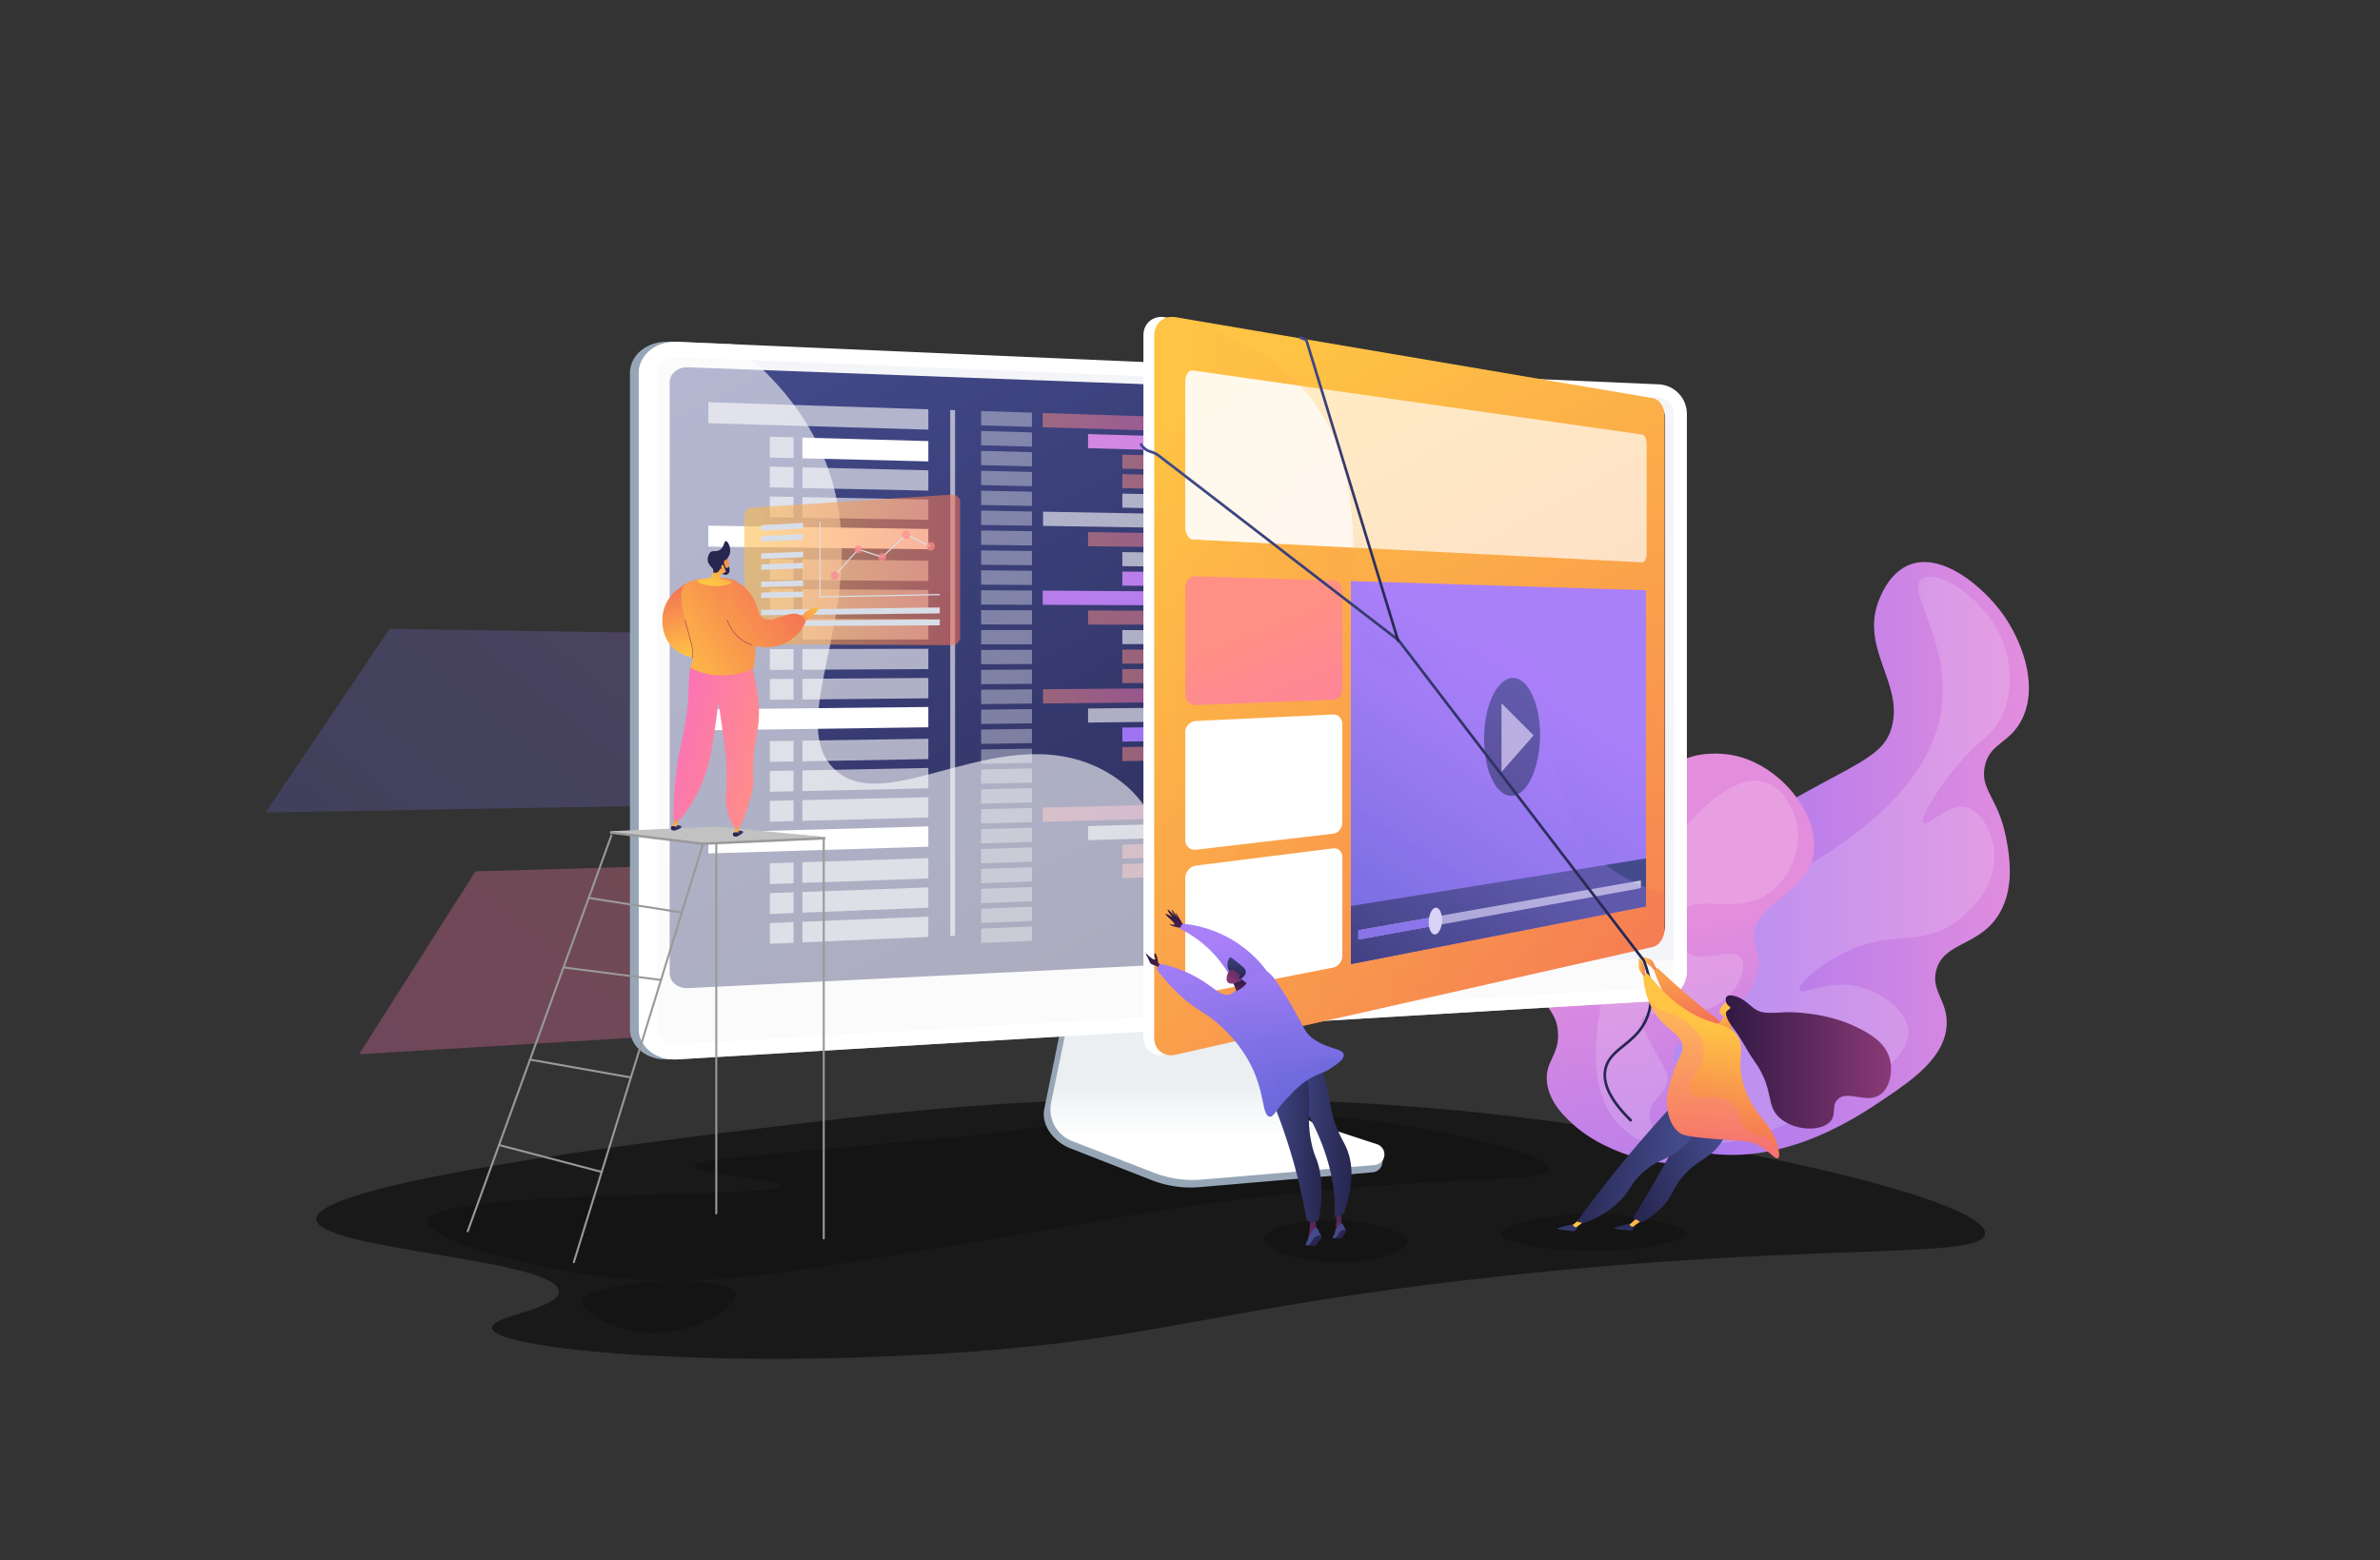 <svg id="Layer_1" data-name="Layer 1" xmlns="http://www.w3.org/2000/svg" xmlns:xlink="http://www.w3.org/1999/xlink" viewBox="0 0 2774.15 1819.04"><rect x="0" y="0" width="2774.15" height="1819.04" fill="#333333" stroke="none"/><defs><style>.cls-1{fill:#191919;}.cls-2{fill:#141414;}.cls-100,.cls-14,.cls-3,.cls-39,.cls-47,.cls-85{opacity:0.3;}.cls-10,.cls-100,.cls-14,.cls-16,.cls-17,.cls-19,.cls-20,.cls-21,.cls-23,.cls-24,.cls-25,.cls-26,.cls-28,.cls-29,.cls-3,.cls-30,.cls-31,.cls-32,.cls-34,.cls-35,.cls-36,.cls-4,.cls-41,.cls-47,.cls-50,.cls-52,.cls-53,.cls-54,.cls-55,.cls-56,.cls-6,.cls-8,.cls-85,.cls-9{isolation:isolate;}.cls-3{fill:url(#linear-gradient);}.cls-4{opacity:0.24;fill:url(#linear-gradient-2);}.cls-5{fill:url(#linear-gradient-3);}.cls-13,.cls-16,.cls-17,.cls-41,.cls-6{fill:#fff;}.cls-6{opacity:0.16;}.cls-7{fill:url(#linear-gradient-4);}.cls-10,.cls-8,.cls-9{opacity:0.25;}.cls-8{fill:url(#linear-gradient-5);}.cls-9{fill:url(#linear-gradient-6);}.cls-10{fill:url(#linear-gradient-7);}.cls-11{fill:#97a6b7;}.cls-12{fill:url(#linear-gradient-8);}.cls-14,.cls-51{fill:#d8dee8;}.cls-15{fill:url(#linear-gradient-9);}.cls-16{opacity:0.6;}.cls-17{opacity:0.36;}.cls-18{fill:url(#linear-gradient-10);}.cls-19,.cls-20,.cls-21,.cls-23,.cls-24,.cls-25,.cls-26,.cls-28,.cls-29,.cls-30,.cls-31,.cls-32,.cls-34,.cls-35,.cls-36{opacity:0.5;}.cls-19{fill:url(#linear-gradient-11);}.cls-20{fill:url(#linear-gradient-12);}.cls-21{fill:url(#linear-gradient-13);}.cls-22{fill:url(#linear-gradient-14);}.cls-23{fill:url(#linear-gradient-15);}.cls-24{fill:url(#linear-gradient-16);}.cls-25{fill:url(#linear-gradient-17);}.cls-26{fill:url(#linear-gradient-18);}.cls-27{fill:url(#linear-gradient-19);}.cls-28{fill:url(#linear-gradient-20);}.cls-29{fill:url(#linear-gradient-21);}.cls-30{fill:url(#linear-gradient-22);}.cls-31{fill:url(#linear-gradient-23);}.cls-32{fill:url(#linear-gradient-24);}.cls-33{fill:url(#linear-gradient-25);}.cls-34{fill:url(#linear-gradient-26);}.cls-35{fill:url(#linear-gradient-27);}.cls-36{fill:url(#linear-gradient-28);}.cls-37{fill:url(#linear-gradient-29);}.cls-38{fill:url(#linear-gradient-30);}.cls-40{fill:url(#linear-gradient-31);}.cls-41{opacity:0.68;}.cls-42{fill:url(#linear-gradient-32);}.cls-43{fill:url(#linear-gradient-33);}.cls-44{fill:url(#linear-gradient-34);}.cls-45{fill:url(#linear-gradient-35);}.cls-46{fill:url(#linear-gradient-36);}.cls-47{fill:url(#linear-gradient-37);}.cls-48{fill:#999;}.cls-49{fill:#c2c2c2;}.cls-50{opacity:0.57;fill:url(#linear-gradient-38);}.cls-52,.cls-53,.cls-54,.cls-55,.cls-56{opacity:0.7;}.cls-52{fill:url(#linear-gradient-39);}.cls-53{fill:url(#linear-gradient-40);}.cls-54{fill:url(#linear-gradient-41);}.cls-55{fill:url(#linear-gradient-42);}.cls-56{fill:url(#linear-gradient-43);}.cls-57{fill:url(#linear-gradient-44);}.cls-58{fill:url(#linear-gradient-45);}.cls-59{fill:url(#linear-gradient-46);}.cls-60{fill:url(#linear-gradient-47);}.cls-61{fill:url(#linear-gradient-48);}.cls-62{fill:url(#linear-gradient-49);}.cls-63{fill:url(#linear-gradient-50);}.cls-64{fill:url(#linear-gradient-51);}.cls-65{fill:url(#linear-gradient-52);}.cls-66{fill:url(#linear-gradient-53);}.cls-67{fill:url(#linear-gradient-54);}.cls-68{fill:#26264f;}.cls-69{fill:url(#linear-gradient-55);}.cls-70{fill:#9b305e;}.cls-71{fill:url(#linear-gradient-56);}.cls-72{fill:url(#linear-gradient-57);}.cls-73{fill:url(#linear-gradient-58);}.cls-74{fill:url(#linear-gradient-59);}.cls-75{fill:#444b8c;}.cls-76{fill:url(#linear-gradient-60);}.cls-77{fill:url(#linear-gradient-61);}.cls-78{fill:url(#linear-gradient-62);}.cls-79{fill:url(#linear-gradient-63);}.cls-80{fill:url(#linear-gradient-64);}.cls-81{fill:url(#linear-gradient-65);}.cls-82{fill:url(#linear-gradient-66);}.cls-83{fill:url(#linear-gradient-67);}.cls-84{fill:url(#linear-gradient-68);}.cls-85{fill:url(#linear-gradient-69);}.cls-86{fill:url(#linear-gradient-70);}.cls-87{fill:url(#linear-gradient-71);}.cls-88{fill:url(#linear-gradient-72);}.cls-89{fill:url(#linear-gradient-73);}.cls-90{fill:url(#linear-gradient-74);}.cls-91{fill:url(#linear-gradient-75);}.cls-92{fill:url(#linear-gradient-76);}.cls-93{fill:url(#linear-gradient-77);}.cls-94{fill:url(#linear-gradient-78);}.cls-95{fill:url(#linear-gradient-79);}.cls-96{fill:url(#linear-gradient-80);}.cls-97{fill:url(#linear-gradient-81);}.cls-98{fill:url(#linear-gradient-82);}.cls-99{fill:url(#linear-gradient-83);}.cls-100{fill:url(#linear-gradient-84);}.cls-101{fill:url(#linear-gradient-85);}</style><linearGradient id="linear-gradient" x1="1460.47" y1="1066.44" x2="720.77" y2="165.94" gradientTransform="matrix(1, 0, 0, -1, 0, 1820)" gradientUnits="userSpaceOnUse"><stop offset="0" stop-color="#ff9085"/><stop offset="1" stop-color="#fb6fbb"/></linearGradient><linearGradient id="linear-gradient-2" x1="1093.49" y1="1236.33" x2="533.75" y2="554.91" gradientTransform="matrix(1, 0, 0, -1, 0, 1820)" gradientUnits="userSpaceOnUse"><stop offset="0" stop-color="#aa80f9"/><stop offset="1" stop-color="#6165d7"/></linearGradient><linearGradient id="linear-gradient-3" x1="-1783.01" y1="819.15" x2="-1269.09" y2="819.15" gradientTransform="translate(581.92 1820) rotate(180)" gradientUnits="userSpaceOnUse"><stop offset="0" stop-color="#e38ddd"/><stop offset="1" stop-color="#9571f6"/></linearGradient><linearGradient id="linear-gradient-4" x1="-1369.53" y1="739.35" x2="-1465.47" y2="226.02" xlink:href="#linear-gradient-3"/><linearGradient id="linear-gradient-5" x1="899.55" y1="1646.53" x2="991.7" y2="1178.19" gradientTransform="matrix(1, 0, 0, -1, 0, 1820)" gradientUnits="userSpaceOnUse"><stop offset="0" stop-color="#ffc444"/><stop offset="1" stop-color="#f36f56"/></linearGradient><linearGradient id="linear-gradient-6" x1="845.91" y1="1634.79" x2="937.55" y2="1169.09" xlink:href="#linear-gradient-5"/><linearGradient id="linear-gradient-7" x1="754.48" y1="1619.39" x2="846.54" y2="1151.51" xlink:href="#linear-gradient-5"/><linearGradient id="linear-gradient-8" x1="1419.04" y1="621.13" x2="1419.04" y2="493.96" gradientTransform="matrix(1, 0, 0, -1, 0, 1820)" gradientUnits="userSpaceOnUse"><stop offset="0.49" stop-color="#ebeff2"/><stop offset="1" stop-color="#fff"/></linearGradient><linearGradient id="linear-gradient-9" x1="1070.38" y1="1542.01" x2="1611" y2="550.45" gradientTransform="matrix(1, 0, 0, -1, 0, 1820)" gradientUnits="userSpaceOnUse"><stop offset="0" stop-color="#444b8c"/><stop offset="1" stop-color="#26264f"/></linearGradient><linearGradient id="linear-gradient-10" x1="1358.7" y1="1451.39" x2="1455.75" y2="859.88" gradientTransform="matrix(1, 0, 0, -1, 0, 1820)" xlink:href="#linear-gradient-3"/><linearGradient id="linear-gradient-11" x1="1308.22" y1="1279.03" x2="1535.78" y2="1279.03" xlink:href="#linear-gradient"/><linearGradient id="linear-gradient-12" x1="1308.22" y1="1256.62" x2="1535.78" y2="1256.62" xlink:href="#linear-gradient"/><linearGradient id="linear-gradient-13" x1="1268.24" y1="1190.39" x2="1429.93" y2="1190.39" xlink:href="#linear-gradient"/><linearGradient id="linear-gradient-14" x1="1360.77" y1="1451.04" x2="1449.57" y2="909.81" gradientTransform="matrix(1, 0, 0, -1, 0, 1820)" xlink:href="#linear-gradient-3"/><linearGradient id="linear-gradient-15" x1="1215.37" y1="1327.75" x2="1376.96" y2="1327.75" xlink:href="#linear-gradient"/><linearGradient id="linear-gradient-16" x1="1308.22" y1="830.68" x2="1535.78" y2="830.68" xlink:href="#linear-gradient"/><linearGradient id="linear-gradient-17" x1="1308.22" y1="808.28" x2="1535.78" y2="808.28" xlink:href="#linear-gradient"/><linearGradient id="linear-gradient-18" x1="1412.18" y1="789.72" x2="1633.84" y2="789.72" xlink:href="#linear-gradient"/><linearGradient id="linear-gradient-19" x1="1429.77" y1="1335.87" x2="1499.13" y2="913.11" gradientTransform="matrix(1, 0, 0, -1, 0, 1820)" xlink:href="#linear-gradient-3"/><linearGradient id="linear-gradient-20" x1="1215.37" y1="872.19" x2="1376.96" y2="872.19" xlink:href="#linear-gradient"/><linearGradient id="linear-gradient-21" x1="1268.24" y1="1099.88" x2="1498.09" y2="1099.88" xlink:href="#linear-gradient"/><linearGradient id="linear-gradient-22" x1="1308.22" y1="1054.74" x2="1535.78" y2="1054.74" xlink:href="#linear-gradient"/><linearGradient id="linear-gradient-23" x1="1308.22" y1="1032.33" x2="1535.78" y2="1032.33" xlink:href="#linear-gradient"/><linearGradient id="linear-gradient-24" x1="1215.79" y1="1008.74" x2="1361.6" y2="1008.74" xlink:href="#linear-gradient"/><linearGradient id="linear-gradient-25" x1="1337.21" y1="1415.22" x2="1417.81" y2="923.92" gradientTransform="matrix(1, 0, 0, -1, 0, 1820)" xlink:href="#linear-gradient-3"/><linearGradient id="linear-gradient-26" x1="1308.22" y1="942.52" x2="1513.93" y2="942.52" xlink:href="#linear-gradient"/><linearGradient id="linear-gradient-27" x1="1356.3" y1="921.06" x2="1559.53" y2="921.06" xlink:href="#linear-gradient"/><linearGradient id="linear-gradient-28" x1="1356.3" y1="898.76" x2="1559.53" y2="898.76" xlink:href="#linear-gradient"/><linearGradient id="linear-gradient-29" x1="1244.69" y1="1436.37" x2="1334.02" y2="891.91" gradientTransform="matrix(1, 0, 0, -1, 0, 1820)" xlink:href="#linear-gradient-3"/><linearGradient id="linear-gradient-30" x1="1425.35" y1="1371.89" x2="1938.37" y2="430.94" xlink:href="#linear-gradient-5"/><linearGradient id="linear-gradient-31" x1="1345.39" y1="1020.16" x2="1940.28" y2="1020.16" xlink:href="#linear-gradient-5"/><linearGradient id="linear-gradient-32" x1="1466.59" y1="1087.21" x2="1587.32" y2="782.06" xlink:href="#linear-gradient"/><linearGradient id="linear-gradient-33" x1="1790.77" y1="1022.05" x2="1517.78" y2="594.82" xlink:href="#linear-gradient-2"/><linearGradient id="linear-gradient-34" x1="1776.27" y1="809.96" x2="1633.47" y2="586.48" xlink:href="#linear-gradient-9"/><linearGradient id="linear-gradient-35" x1="1793.7" y1="1021.03" x2="1618.39" y2="683.63" xlink:href="#linear-gradient-9"/><linearGradient id="linear-gradient-36" x1="1632.12" y1="888.59" x2="1627.72" y2="457.24" xlink:href="#linear-gradient-2"/><linearGradient id="linear-gradient-37" x1="1738.62" y1="940.42" x2="1533.24" y2="619" xlink:href="#linear-gradient-2"/><linearGradient id="linear-gradient-38" x1="839.84" y1="1155.6" x2="1119.21" y2="1155.6" xlink:href="#linear-gradient-5"/><linearGradient id="linear-gradient-39" x1="996.92" y1="1223.45" x2="930.71" y2="1017.46" xlink:href="#linear-gradient"/><linearGradient id="linear-gradient-40" x1="1013.3" y1="1219.49" x2="946.01" y2="1010.15" xlink:href="#linear-gradient"/><linearGradient id="linear-gradient-41" x1="1041.49" y1="1211.65" x2="973.43" y2="999.9" xlink:href="#linear-gradient"/><linearGradient id="linear-gradient-42" x1="1059.62" y1="1206.84" x2="990.48" y2="991.72" xlink:href="#linear-gradient"/><linearGradient id="linear-gradient-43" x1="1089.78" y1="1198.45" x2="1019.87" y2="980.97" xlink:href="#linear-gradient"/><linearGradient id="linear-gradient-44" x1="1096.16" y1="1118.09" x2="1127.28" y2="1078.93" gradientTransform="translate(2050.02 1820) rotate(180)" xlink:href="#linear-gradient-5"/><linearGradient id="linear-gradient-45" x1="1232.55" y1="1057.03" x2="1253.74" y2="1141.81" gradientTransform="translate(2050.02 1820) rotate(180)" xlink:href="#linear-gradient-5"/><linearGradient id="linear-gradient-46" x1="1222.22" y1="905.34" x2="1232.28" y2="896.39" gradientTransform="translate(1880.4 2026.8) rotate(-171.95)" xlink:href="#linear-gradient-9"/><linearGradient id="linear-gradient-47" x1="306.38" y1="896.6" x2="306.38" y2="914.11" gradientTransform="translate(964.2 1897.29) rotate(-171.95)" xlink:href="#linear-gradient-5"/><linearGradient id="linear-gradient-48" x1="1223.24" y1="906.47" x2="1233.3" y2="897.53" gradientTransform="translate(1880.4 2026.8) rotate(-171.95)" xlink:href="#linear-gradient-9"/><linearGradient id="linear-gradient-49" x1="1181.63" y1="855.09" x2="1191.69" y2="846.15" gradientTransform="translate(2050.02 1820) rotate(180)" xlink:href="#linear-gradient-9"/><linearGradient id="linear-gradient-50" x1="266" y1="846.12" x2="266" y2="863.64" gradientTransform="translate(1124.71 1820) rotate(180)" xlink:href="#linear-gradient-5"/><linearGradient id="linear-gradient-51" x1="901.9" y1="938.77" x2="770.97" y2="971.08" xlink:href="#linear-gradient"/><linearGradient id="linear-gradient-52" x1="1278.96" y1="1042.81" x2="1138.23" y2="1140.68" gradientTransform="translate(2050.02 1820) rotate(180)" xlink:href="#linear-gradient-5"/><linearGradient id="linear-gradient-53" x1="1182.63" y1="856.22" x2="1192.69" y2="847.28" gradientTransform="translate(2050.02 1820) rotate(180)" xlink:href="#linear-gradient-9"/><linearGradient id="linear-gradient-54" x1="832.52" y1="1141.06" x2="853.43" y2="1181.89" xlink:href="#linear-gradient-5"/><linearGradient id="linear-gradient-55" x1="1193.81" y1="1175.9" x2="1248.25" y2="1107.4" gradientTransform="translate(2050.02 1820) rotate(180)" xlink:href="#linear-gradient-5"/><linearGradient id="linear-gradient-56" x1="1277.52" y1="1026.25" x2="1119.09" y2="1136.43" gradientTransform="translate(2050.02 1820) rotate(180)" xlink:href="#linear-gradient-5"/><linearGradient id="linear-gradient-57" x1="1376.43" y1="691.12" x2="1378.93" y2="656.65" gradientTransform="matrix(1, -0.01, -0.01, -1, -25.47, 1821.7)" gradientUnits="userSpaceOnUse"><stop offset="0" stop-color="#311944"/><stop offset="1" stop-color="#893976"/></linearGradient><linearGradient id="linear-gradient-58" x1="1369.17" y1="750.78" x2="1372.32" y2="707.46" gradientTransform="matrix(1, 0, 0, -1, 0, 1820)" xlink:href="#linear-gradient-57"/><linearGradient id="linear-gradient-59" x1="1556.03" y1="419.77" x2="1564.8" y2="364.47" gradientTransform="matrix(1, 0, 0, -1, 0, 1820)" xlink:href="#linear-gradient-57"/><linearGradient id="linear-gradient-60" x1="1499.72" y1="495.93" x2="1575.33" y2="495.93" xlink:href="#linear-gradient-9"/><linearGradient id="linear-gradient-61" x1="1499.74" y1="495.92" x2="1568.17" y2="495.92" xlink:href="#linear-gradient-9"/><linearGradient id="linear-gradient-62" x1="1524.84" y1="419.71" x2="1535.29" y2="353.83" gradientTransform="matrix(1, 0, 0, -1, 0, 1820)" xlink:href="#linear-gradient-57"/><linearGradient id="linear-gradient-63" x1="1475.68" y1="495.1" x2="1540.48" y2="495.1" xlink:href="#linear-gradient-9"/><linearGradient id="linear-gradient-64" x1="2504.77" y1="132.54" x2="2519.54" y2="-70.69" gradientTransform="matrix(0.95, -0.31, -0.31, -0.95, -917.31, 1997.99)" xlink:href="#linear-gradient-2"/><linearGradient id="linear-gradient-65" x1="1451.37" y1="720.18" x2="1466.14" y2="516.96" xlink:href="#linear-gradient-2"/><linearGradient id="linear-gradient-66" x1="1444.93" y1="675.54" x2="1448.1" y2="650.66" gradientTransform="matrix(1, 0, 0, -1, 0, 1820)" xlink:href="#linear-gradient-57"/><linearGradient id="linear-gradient-67" x1="1637.96" y1="679.73" x2="1635.31" y2="711.46" gradientTransform="translate(3078.45 1820) rotate(180)" gradientUnits="userSpaceOnUse"><stop offset="0" stop-color="#26264f"/><stop offset="1" stop-color="#444b8c"/></linearGradient><linearGradient id="linear-gradient-68" x1="1621.44" y1="700.34" x2="1645.9" y2="674.56" gradientTransform="translate(3078.45 1820) rotate(180)" xlink:href="#linear-gradient-57"/><linearGradient id="linear-gradient-69" x1="1356.42" y1="598.88" x2="1564.14" y2="598.88" xlink:href="#linear-gradient-2"/><linearGradient id="linear-gradient-70" x1="1915" y1="695.69" x2="1933.43" y2="695.69" xlink:href="#linear-gradient-5"/><linearGradient id="linear-gradient-71" x1="1973.27" y1="730.39" x2="1978.98" y2="625.54" xlink:href="#linear-gradient-5"/><linearGradient id="linear-gradient-72" x1="1328.5" y1="907.94" x2="1926.09" y2="907.94" xlink:href="#linear-gradient-9"/><linearGradient id="linear-gradient-73" x1="1889.07" y1="357.75" x2="1894.78" y2="397.34" xlink:href="#linear-gradient-9"/><linearGradient id="linear-gradient-74" x1="1902.73" y1="379.59" x2="1924.66" y2="478.56" xlink:href="#linear-gradient-5"/><linearGradient id="linear-gradient-75" x1="2010.21" y1="471.04" x2="1900" y2="442.15" xlink:href="#linear-gradient-9"/><linearGradient id="linear-gradient-76" x1="2009.28" y1="474.57" x2="1899.08" y2="445.68" xlink:href="#linear-gradient-9"/><linearGradient id="linear-gradient-77" x1="1909.88" y1="691.35" x2="1919.51" y2="691.35" xlink:href="#linear-gradient-5"/><linearGradient id="linear-gradient-78" x1="1824.36" y1="367.07" x2="1830.07" y2="406.66" xlink:href="#linear-gradient-9"/><linearGradient id="linear-gradient-79" x1="1839.8" y1="393.53" x2="1861.74" y2="492.5" xlink:href="#linear-gradient-5"/><linearGradient id="linear-gradient-80" x1="1952.18" y1="455.17" x2="1838.76" y2="470.86" xlink:href="#linear-gradient-9"/><linearGradient id="linear-gradient-81" x1="2093.03" y1="558.44" x2="2072.17" y2="524.7" gradientTransform="translate(3747.63 2469.54) rotate(-158.3)" xlink:href="#linear-gradient-5"/><linearGradient id="linear-gradient-82" x1="2011.48" y1="581.91" x2="2204.21" y2="581.91" gradientTransform="matrix(1, 0, 0, -1, 0, 1820)" xlink:href="#linear-gradient-57"/><linearGradient id="linear-gradient-83" x1="2002.47" y1="623.61" x2="1978.93" y2="485.23" xlink:href="#linear-gradient-5"/><linearGradient id="linear-gradient-84" x1="1920.76" y1="562.59" x2="2073.26" y2="562.59" xlink:href="#linear-gradient"/><linearGradient id="linear-gradient-85" x1="1514.18" y1="1249.69" x2="1631.27" y2="1249.69" xlink:href="#linear-gradient-9"/></defs><title>main</title><g id="Illustration"><path class="cls-1" d="M1269.47,1282.29c-147.45,4.71-253.23,17.32-388.16,33.76-113.77,13.85-514.3,62.64-512.62,105.47,1.39,35.79,282.8,46.22,282.68,84.39-.07,20.18-78.76,28.23-78.06,42.19,1.17,23.28,222.34,45.75,495.75,31.64,269.68-13.91,320.66-49.51,632.87-86.49,402.69-47.7,608.67-22.92,611.78-54.85,3.91-40.33-321.44-112.88-590.68-141.34C1679.48,1292.46,1503.33,1274.83,1269.47,1282.29Z"/><path class="cls-2" d="M1280,1303.39c-32.77,4.73-82.38,14.15-164.55,22.15-36.08,3.51-120.64,10.86-208.84,19-62.36,5.75-96.91,9.15-97,14.77-.21,9.65,101.39,15.48,101.26,23.21-.28,15.47-408.4,2.45-412.42,41.13-2,19.11,94.94,47.36,171.92,60.13,120.09,19.91,212.54,5.59,362.85-19,281-46,272.8-46.85,342.81-57,290.2-41.89,429.19-26.22,430.35-44.3C1808.07,1336.86,1508.06,1270.49,1280,1303.39Z"/><path class="cls-2" d="M857.05,1508c-6.54-24.9-174.71-15.57-178.26,9.49-2,14.24,48,41.4,98.09,35.86C818.62,1548.75,860.56,1521.37,857.05,1508Z"/><path class="cls-2" d="M1609.1,1430c-61.24-17.74-135.62-1.19-136.06,14.77-.39,14,56.12,30.9,105.47,26.37,27.09-2.49,62.2-12.37,62.24-23.21C1640.79,1439.14,1617.91,1432.55,1609.1,1430Z"/><path class="cls-2" d="M1884.41,1416.25c-65-5.26-135.22,9.86-135,22.15.21,12.57,74.14,23.81,138.17,19,28.77-2.17,76.79-9.18,77-19C1964.78,1428.86,1919.66,1419.1,1884.41,1416.25Z"/><polygon class="cls-3" points="1830.64 1143.89 418.58 1229.11 554.21 1015.85 1914.16 977.55 1830.64 1143.89"/><polygon class="cls-4" points="1325.9 929.68 309.62 947.24 454 733.22 1430.23 747.77 1325.9 929.68"/><path class="cls-5" d="M1952.91,1335.46c-20-6.91-53.55-18.54-77-50.76-42.71-58.6-24.33-147.24,9.21-202.81,28.82-47.72,79.94-77.51,182.14-137.07,96.27-56.1,128.62-61.75,138-97.87,13.4-51.5-38.8-92.12-14.16-149.85,3-6.93,13.12-30.72,35.51-39C2265,644,2312.27,685.28,2334,715.26c21,28.92,42.77,81.23,23.39,122.13-14,29.63-37.77,28.1-43.83,55.61-6.11,27.68,16.07,37.58,24.77,83.84,3.48,18.48,10.47,55.57-6.93,86.61-22.48,40.14-65.37,33.82-74.48,67.56-6.59,24.38,13.65,35.64,12.12,64.1-2,37.45-39.51,63.56-71,84.88C2161,1305.11,2060.91,1372.82,1952.91,1335.46Z"/><path class="cls-6" d="M2240.51,674.55c-20.64,14.12,38.2,78.18,20.79,162-18.74,90.16-114.33,148.16-158.51,175-75.37,45.74-107.22,35.67-155.9,87.48-19.27,20.51-59.41,63.24-55.44,123,.37,5.55,5.42,67.39,52.84,97,53.79,33.6,121.2.2,179.29-28.58,35.1-17.39,105.22-52.13,100.47-90.94-2.9-23.73-33.1-43.52-58-49.37-35.57-8.36-65.26,10.55-68.42,4.33-2.86-5.6,18.48-26.33,47.63-41.58,58.32-30.5,88.3-7.91,131.66-36.38,5.25-3.45,46.49-31.39,47.63-74.49.66-24.85-12-55.4-32-60.62-22.67-5.92-45,23.1-50.24,18.18-5-4.7,12.38-34.09,33.78-60.63,31.47-39,45.43-39.34,57.17-64.09,17.9-37.77,4.59-77.47,2.6-83.15C2317.08,698.44,2258.16,662.55,2240.51,674.55Z"/><path class="cls-7" d="M1965.73,1351.73c-10.49,12.21-89.6-.9-133.82-42.42-8.86-8.33-24.86-23.34-28.41-45.14-4.32-26.61,14.81-33.14,12.46-61.61-2.14-26.12-18.72-26.44-22.31-58.69-1.34-12.09-4.08-36.63,14.63-49.37,10.85-7.39,19.65-4.47,24.76-11.26,9.14-12.14-16.46-24.89-16.87-50.3-.22-13.76,7.39-24,22.62-44.52,13.86-18.67,21.67-29.2,35.88-31.64,20.83-3.57,32.07,14.26,46.13,10.4,22.73-6.24,2.42-55.39,35.68-77.9,21.21-14.35,53.14-10.39,58.83-9.58,61.36,8.66,114.32,78.92,95.65,127.32-14.73,38.16-68.55,48.63-66.39,87.48.75,13.49,7.67,20,4.5,37.25-4.09,22.19-20.5,37.78-29.26,45.9-33.19,30.79-63.46,28.85-68.64,49.37-3.26,12.94,8.33,15.43,7.07,36.31-1.16,19.08-11.16,22.36-12.69,38.18C1942.8,1330,1972.84,1343.44,1965.73,1351.73Z"/><path class="cls-6" d="M2056.29,911.42c21.79,6,35.94,33.27,39,53.7,4.36,29.23-11.43,62.06-36.37,78-38.81,24.72-81.86-2.94-98.74,20.79-8.9,12.51-6.78,34.08,3.47,44.17,18,17.75,55.71-5.36,65.82,8.66,7.23,10-2.52,35.09-19.92,49.37-34.77,28.55-89.36,5.24-96.14,22.52-1.6,4.08,5,16.58,18.19,41.58,10,18.88,12.08,20.77,12.13,26.85.14,18.39-19,22.66-20.79,40.71-2,20.82,21.54,35.48,18.18,39.84-3.52,4.57-33.69-6-52.83-25.12-45.36-45.34-24-134.13-16.45-165.43C1902.18,1020.84,2000.78,896.11,2056.29,911.42Z"/><path class="cls-8" d="M941.44,442a146.08,146.08,0,0,1-14.59,63.89l42.2,24.52a192.23,192.23,0,0,0,20.75-87.19c0-1.77,0-3.54-.08-5.3l-48.41-1.25C941.37,438.48,941.44,440.26,941.44,442Z"/><path class="cls-9" d="M922.69,514a151.8,151.8,0,0,1-51,53.56l24.72,41.76a199.66,199.66,0,0,0,68.43-70.9Z"/><path class="cls-10" d="M863.68,572.24a161.77,161.77,0,0,1-75.22,20.09v48.54a212.9,212.9,0,0,0,100-26.9Z"/><path class="cls-11" d="M1535.91,1320.07a54.09,54.09,0,0,1-35.88-40.73l-26.67-132-228.07,8.1-28.07,137.48c-3.94,19.25,11.8,38.57,29.93,45.66l95.42,37.34a124.35,124.35,0,0,0,55.79,8.09L1600,1366.75a12.53,12.53,0,0,0,11.31-11.08c.68-5.94,4.81-12.62-.81-14.49Z"/><path class="cls-12" d="M1538.2,1312.05a53.62,53.62,0,0,1-35.83-40.23l-26.65-130.27-222.52,8-28,135.74a39.74,39.74,0,0,0,24.57,45.08l95.33,36.87a125.38,125.38,0,0,0,55.73,8l201.47-17a12.43,12.43,0,0,0,2.82-24.2Z"/><path class="cls-11" d="M779.26,1235.08c-24.73,1.48-45-14.57-45-35.77V435c0-21.2,20.23-37.58,45-36.5l1148.82,79.53c18.16.78,27.9-13.88,27.9,4.16v650c0,18-14.7,33.58-32.86,34.66Z"/><path class="cls-13" d="M789.55,1235.08c-24.74,1.48-45-14.57-45-35.77V435c0-21.2,20.23-37.58,45-36.5L1933.4,448.08a34.54,34.54,0,0,1,32.85,34.13v650c0,18-14.69,33.58-32.85,34.66Z"/><path class="cls-14" d="M1933.4,463.38,789.55,416.32c-13.22-.54-24,8.19-24,19.52v762.32c0,11.32,10.76,19.88,24,19.12L1933.4,1151.6a18.84,18.84,0,0,0,17.59-18.54V481.62A18.44,18.44,0,0,0,1933.4,463.38Z"/><path class="cls-15" d="M1924.91,1096.55,801.91,1152c-11.79.58-21.37-7.21-21.37-17.41V445.85c0-10.2,9.58-18.11,21.37-17.67l1123,41.68a16.65,16.65,0,0,1,15.93,16.5V1079.9A16.89,16.89,0,0,1,1924.91,1096.55Z"/><polygon class="cls-16" points="1082.08 500.92 825.63 493.38 825.63 468.93 1082.08 477.21 1082.08 500.92"/><polygon class="cls-17" points="1202.86 497.7 1143.61 495.92 1143.61 479.2 1202.86 481.13 1202.86 497.7"/><polygon class="cls-17" points="1202.86 520.75 1143.61 519.13 1143.61 502.42 1202.86 504.17 1202.86 520.75"/><polygon class="cls-18" points="1498.09 528.83 1268.24 522.53 1268.24 506.08 1498.09 512.86 1498.09 528.83"/><polygon class="cls-19" points="1535.78 551.93 1308.22 546.37 1308.22 530 1535.78 536.04 1535.78 551.93"/><polygon class="cls-20" points="1535.78 574.01 1308.22 569.1 1308.22 552.74 1535.78 558.13 1535.78 574.01"/><polygon class="cls-16" points="1535.78 596.09 1308.22 591.84 1308.22 575.47 1535.78 580.2 1535.78 596.09"/><polygon class="cls-17" points="1202.86 543.78 1143.61 542.34 1143.61 525.63 1202.86 527.21 1202.86 543.78"/><polygon class="cls-17" points="1202.86 566.83 1143.61 565.54 1143.61 548.84 1202.86 550.25 1202.86 566.83"/><polygon class="cls-17" points="1202.86 589.87 1143.61 588.75 1143.61 572.04 1202.86 573.28 1202.86 589.87"/><polygon class="cls-17" points="1202.86 612.9 1143.61 611.97 1143.61 595.26 1202.86 596.32 1202.86 612.9"/><polygon class="cls-16" points="1361.61 615.41 1215.79 613.11 1215.79 596.55 1361.61 599.15 1361.61 615.41"/><polygon class="cls-17" points="1202.86 635.95 1143.61 635.17 1143.61 618.47 1202.86 619.36 1202.86 635.95"/><polygon class="cls-17" points="1202.86 658.98 1143.61 658.38 1143.61 641.68 1202.86 642.39 1202.86 658.98"/><polygon class="cls-17" points="1202.86 682.01 1143.61 681.6 1143.61 664.89 1202.86 665.43 1202.86 682.01"/><polygon class="cls-21" points="1429.92 638.88 1268.24 636.78 1268.24 620.34 1429.92 622.76 1429.92 638.88"/><polygon class="cls-16" points="1513.92 662.1 1308.22 660.03 1308.22 643.67 1513.92 646.16 1513.92 662.1"/><polygon class="cls-22" points="1513.92 684.24 1308.22 682.77 1308.22 666.4 1513.92 668.3 1513.92 684.24"/><polygon class="cls-17" points="1202.86 705.05 1143.61 704.8 1143.61 688.11 1202.86 688.48 1202.86 705.05"/><polygon class="cls-17" points="1202.86 728.1 1143.61 728.01 1143.61 711.32 1202.86 711.51 1202.86 728.1"/><polygon class="cls-17" points="1202.86 751.13 1143.61 751.23 1143.61 734.52 1202.86 734.55 1202.86 751.13"/><polygon class="cls-17" points="1202.86 774.17 1143.61 774.43 1143.61 757.74 1202.86 757.6 1202.86 774.17"/><polygon class="cls-17" points="1202.86 797.22 1143.61 797.64 1143.61 780.95 1202.86 780.63 1202.86 797.22"/><polygon class="cls-17" points="1202.86 820.25 1143.61 820.86 1143.61 804.15 1202.86 803.67 1202.86 820.25"/><polygon class="cls-17" points="1202.86 843.29 1143.61 844.07 1143.61 827.37 1202.86 826.72 1202.86 843.29"/><polygon class="cls-17" points="1202.86 866.34 1143.61 867.28 1143.61 850.58 1202.86 849.75 1202.86 866.34"/><polygon class="cls-17" points="1202.86 889.38 1143.61 890.5 1143.61 873.78 1202.86 872.79 1202.86 889.38"/><polygon class="cls-17" points="1202.86 912.41 1143.61 913.71 1143.61 897 1202.86 895.83 1202.86 912.41"/><polygon class="cls-17" points="1202.86 935.45 1143.61 936.91 1143.61 920.21 1202.86 918.87 1202.86 935.45"/><polygon class="cls-17" points="1202.86 958.49 1143.61 960.13 1143.61 943.41 1202.86 941.9 1202.86 958.49"/><polygon class="cls-17" points="1202.86 981.52 1143.61 983.34 1143.61 966.63 1202.86 964.95 1202.86 981.52"/><polygon class="cls-17" points="1202.86 1004.57 1143.61 1006.54 1143.61 989.84 1202.86 987.99 1202.86 1004.57"/><polygon class="cls-17" points="1202.86 1027.61 1143.61 1029.76 1143.61 1013.04 1202.86 1011.02 1202.86 1027.61"/><polygon class="cls-17" points="1202.86 1050.64 1143.61 1052.96 1143.61 1036.26 1202.86 1034.07 1202.86 1050.64"/><polygon class="cls-17" points="1202.86 1073.68 1143.61 1076.17 1143.61 1059.46 1202.86 1057.11 1202.86 1073.68"/><polygon class="cls-17" points="1202.86 1096.72 1143.61 1099.38 1143.61 1082.67 1202.86 1080.14 1202.86 1096.72"/><polygon class="cls-23" points="1376.95 502.98 1215.38 498.08 1215.38 481.52 1376.95 486.75 1376.95 502.98"/><polygon class="cls-16" points="1498.09 972.53 1268.24 979.53 1268.24 963.1 1498.09 956.58 1498.09 972.53"/><polygon class="cls-24" points="1535.78 993.47 1308.22 1001.05 1308.22 984.7 1535.78 977.58 1535.78 993.47"/><polygon class="cls-25" points="1535.78 1015.54 1308.22 1023.78 1308.22 1007.42 1535.78 999.65 1535.78 1015.54"/><polygon class="cls-26" points="1633.84 1033.79 1412.17 1042.45 1412.17 1026.32 1633.84 1018.1 1633.84 1033.79"/><polygon class="cls-27" points="1633.84 1055.58 1412.17 1064.89 1412.17 1048.74 1633.84 1039.89 1633.84 1055.58"/><polygon class="cls-16" points="1633.84 1077.38 1412.17 1087.33 1412.17 1071.17 1633.84 1061.68 1633.84 1077.38"/><polygon class="cls-28" points="1376.95 953.7 1215.38 958.14 1215.38 941.59 1376.95 937.48 1376.95 953.7"/><polygon class="cls-29" points="1498.09 728.5 1268.24 728.18 1268.24 711.75 1498.09 712.52 1498.09 728.5"/><polygon class="cls-16" points="1535.78 750.63 1308.22 750.98 1308.22 734.62 1535.78 734.74 1535.78 750.63"/><polygon class="cls-30" points="1535.78 772.7 1308.22 773.71 1308.22 757.35 1535.78 756.82 1535.78 772.7"/><polygon class="cls-31" points="1535.78 794.77 1308.22 796.45 1308.22 780.09 1535.78 778.88 1535.78 794.77"/><polygon class="cls-32" points="1361.61 818.63 1215.79 820.13 1215.79 803.57 1361.61 802.38 1361.61 818.63"/><polygon class="cls-16" points="1429.92 840.32 1268.24 842.43 1268.24 826 1429.92 824.21 1429.92 840.32"/><polygon class="cls-33" points="1513.92 861.36 1308.22 864.64 1308.22 848.28 1513.92 845.42 1513.92 861.36"/><polygon class="cls-34" points="1513.92 883.5 1308.22 887.38 1308.22 871.01 1513.92 867.57 1513.92 883.5"/><polygon class="cls-35" points="1559.53 904.64 1356.3 909.07 1356.3 892.8 1559.53 888.8 1559.53 904.64"/><polygon class="cls-36" points="1559.53 926.65 1356.3 931.66 1356.3 915.4 1559.53 910.82 1559.53 926.65"/><polygon class="cls-37" points="1376.95 705.79 1215.38 705.12 1215.38 688.55 1376.95 689.58 1376.95 705.79"/><polygon class="cls-13" points="1082.08 537.95 935.28 534.3 935.28 510.18 1082.08 514.25 1082.08 537.95"/><polygon class="cls-16" points="897.32 533.37 924.97 534.04 924.97 509.88 897.32 509.12 897.32 533.37"/><polygon class="cls-16" points="1082.08 572.01 935.28 569 935.28 544.87 1082.08 548.32 1082.08 572.01"/><polygon class="cls-16" points="897.32 568.21 924.97 568.77 924.97 544.62 897.32 543.97 897.32 568.21"/><polygon class="cls-16" points="1082.08 606.09 935.28 603.67 935.28 579.54 1082.08 582.38 1082.08 606.09"/><polygon class="cls-16" points="897.32 603.05 924.97 603.5 924.97 579.35 897.32 578.82 897.32 603.05"/><polygon class="cls-13" points="1082.08 847.91 825.63 851.38 825.63 826.92 1082.08 824.22 1082.08 847.91"/><polygon class="cls-16" points="1082.08 884.95 935.28 887.6 935.28 863.47 1082.08 861.25 1082.08 884.95"/><polygon class="cls-16" points="897.32 888.28 924.97 887.78 924.97 863.63 897.32 864.04 897.32 888.28"/><polygon class="cls-16" points="1082.08 919.01 935.28 922.28 935.28 898.15 1082.08 895.32 1082.08 919.01"/><polygon class="cls-16" points="897.32 923.13 924.97 922.51 924.97 898.36 897.32 898.89 897.32 923.13"/><polygon class="cls-16" points="1082.08 953.09 935.28 956.98 935.28 932.85 1082.08 929.38 1082.08 953.09"/><polygon class="cls-16" points="897.32 957.98 924.97 957.25 924.97 933.09 897.32 933.74 897.32 957.98"/><polygon class="cls-13" points="1082.08 640.38 825.63 637.26 825.63 612.82 1082.08 616.68 1082.08 640.38"/><polygon class="cls-16" points="1082.08 677.41 935.28 676.3 935.28 652.17 1082.08 653.72 1082.08 677.41"/><polygon class="cls-16" points="897.32 676.01 924.97 676.23 924.97 652.07 897.32 651.77 897.32 676.01"/><polygon class="cls-16" points="1082.08 711.49 935.28 711 935.28 686.87 1082.08 687.78 1082.08 711.49"/><polygon class="cls-16" points="897.32 710.87 924.97 710.96 924.97 686.79 897.32 686.63 897.32 710.87"/><polygon class="cls-16" points="1082.08 780.07 935.28 780.82 935.28 756.68 1082.08 756.37 1082.08 780.07"/><polygon class="cls-16" points="897.32 781 924.97 780.87 924.97 756.71 897.32 756.76 897.32 781"/><polygon class="cls-16" points="1082.08 814.13 935.28 815.5 935.28 791.38 1082.08 790.43 1082.08 814.13"/><polygon class="cls-16" points="897.32 815.86 924.97 815.6 924.97 791.43 897.32 791.62 897.32 815.86"/><polygon class="cls-16" points="1082.08 745.55 935.28 745.67 935.28 721.54 1082.08 721.86 1082.08 745.55"/><polygon class="cls-16" points="897.32 745.71 924.97 745.68 924.97 721.52 897.32 721.47 897.32 745.71"/><polygon class="cls-13" points="1082.08 987.14 825.63 995.01 825.63 970.57 1082.08 963.45 1082.08 987.14"/><polygon class="cls-16" points="1082.08 1024.17 935.28 1029.36 935.28 1005.23 1082.08 1000.48 1082.08 1024.17"/><polygon class="cls-16" points="897.32 1030.69 924.97 1029.71 924.97 1005.55 897.32 1006.46 897.32 1030.69"/><polygon class="cls-16" points="1082.08 1058.24 935.28 1064.05 935.28 1039.91 1082.08 1034.55 1082.08 1058.24"/><polygon class="cls-16" points="897.32 1065.54 924.97 1064.44 924.97 1040.29 897.32 1041.3 897.32 1065.54"/><polygon class="cls-16" points="1082.08 1092.32 935.28 1098.72 935.28 1074.6 1082.08 1068.62 1082.08 1092.32"/><polygon class="cls-16" points="897.32 1100.38 924.97 1099.17 924.97 1075.02 897.32 1076.14 897.32 1100.38"/><polygon class="cls-16" points="1113.24 1091.08 1107.6 1091.32 1107.6 478.05 1113.24 478.23 1113.24 1091.08"/><path class="cls-16" d="M1814,1119.55c-249,5.2-305,40.76-375.75-1.84C1341,1059.17,1385.29,955,1290.56,900.42c-119.09-68.67-256.39,57.09-318.55-4.22-61.89-61.06,55-204.77-12.65-365-27.17-64.29-73.42-106-105.37-130l-64.44-2.65c-24.74-1.08-45,15.3-45,36.5v764.29c0,21.2,20.23,37.25,45,35.77l1143.85-68.19c18.16-1.08,32.85-16.63,32.85-34.66V1120.7C1932,1119.45,1878.91,1118.23,1814,1119.55Z"/><path class="cls-13" d="M1914.08,1103.94l-556.3,125.61c-13.75,3.1-25-5.68-25-19.66v-819c0-14,11.27-23.39,25-21.06l556.29,94.38c7.53,1.28,13.58,10.57,13.58,20.77v597.41C1927.66,1092.6,1921.6,1102.24,1914.08,1103.94Z"/><path class="cls-38" d="M1926.73,1103.93l-556.3,125.62c-13.74,3.1-25-5.68-25-19.66v-819c0-14,11.27-23.39,25-21.06l556.31,94.38c7.52,1.28,13.58,10.57,13.58,20.77v597.41C1940.32,1092.6,1934.25,1102.24,1926.73,1103.93Z"/><g class="cls-39"><path class="cls-40" d="M1855.41,992.75c-68.9-77.7-21.47-203.62-84.4-236.27-52.33-27.17-108.36,48-158.21,22.15-64.81-33.54-4.62-178.43-68.56-290.06-22.78-39.78-67.23-85.64-162.85-116.86l-11-1.86c-13.74-2.33-25,7.09-25,21.06v819c0,14,11.27,22.76,25,19.66L1926.7,1104c7.52-1.7,13.58-11.34,13.58-21.53v-41.32C1906.11,1032.44,1876.91,1017,1855.41,992.75Z"/></g><path class="cls-41" d="M1914.46,506.65,1390.09,432c-4.73-.67-8.58,5.46-8.58,13.7V613.55c0,8.24,3.85,15.11,8.58,15.35l524.37,26.73c2.69.14,4.87-4.77,4.87-11V518.55C1919.33,512.36,1917.15,507,1914.46,506.65Z"/><path class="cls-41" d="M1390.09,628.88l187.55,9.56c-1.43-48.52-6.1-102.22-33.4-149.87a202.08,202.08,0,0,0-28.88-38.73L1390.09,432c-4.73-.67-8.58,5.46-8.58,13.7V613.55C1381.5,621.77,1385.35,628.64,1390.09,628.88Z"/><path class="cls-42" d="M1554.07,815.75l-160,6.19a12.1,12.1,0,0,1-12.52-11.65q0-.33,0-.66V684.23a12.2,12.2,0,0,1,12-12.42h.54l160,5c5.87.19,10.61,5.58,10.61,12v114.8C1564.68,810.09,1559.91,815.55,1554.07,815.75Z"/><path class="cls-13" d="M1554.07,971.9l-160,18.76a11.05,11.05,0,0,1-12.43-9.48,9.67,9.67,0,0,1-.09-1.86V853.92A13.41,13.41,0,0,1,1394,840.55L1554,833c5.87-.28,10.6,4.74,10.6,11.21V959C1564.68,965.42,1559.91,971.22,1554.07,971.9Z"/><path class="cls-13" d="M1554.07,1128l-160,31.3c-6.9,1.35-12.52-3.28-12.52-10.35V1023.55a14.77,14.77,0,0,1,12.52-14.38l160-20.13c5.87-.74,10.61,3.91,10.61,10.39v114.78C1564.68,1120.69,1559.91,1126.86,1554.07,1128Z"/><polygon class="cls-43" points="1918.59 1056.7 1574.62 1123.98 1574.62 677.42 1918.59 688.13 1918.59 1056.7"/><polygon class="cls-44" points="1918.59 1056.7 1574.62 1123.98 1574.62 1056.26 1918.59 1000.8 1918.59 1056.7"/><path class="cls-45" d="M1795.09,856.91c0,37.23-14.2,68.92-32,70.81-18.2,1.93-33.23-27.78-33.23-66.4s15-70.37,33.23-70.9C1780.91,789.9,1795.09,819.67,1795.09,856.91Z"/><polygon class="cls-41" points="1750.17 899.9 1750.17 819.97 1787.63 857.4 1750.17 899.9"/><polygon class="cls-41" points="1912.65 1035.46 1583.24 1095.38 1583.24 1084.51 1912.65 1026.42 1912.65 1035.46"/><polygon class="cls-46" points="1677.94 1078.15 1583.24 1095.38 1583.24 1084.51 1677.94 1067.81 1677.94 1078.15"/><path class="cls-13" d="M1680.84,1072.46c0,8.56-3.44,16.14-7.73,16.94s-7.8-5.53-7.8-14.16,3.5-16.21,7.8-17S1680.84,1063.91,1680.84,1072.46Z"/><path class="cls-47" d="M1855.41,992.75c-68.9-77.7-21.47-203.62-84.4-236.27-52.33-27.17-108.36,48-158.21,22.15-29.44-15.23-33.09-53.45-34.3-101.08l-3.89-.12V1124l344-67.28v-22.33C1893.71,1025.23,1872.21,1011.71,1855.41,992.75Z"/><path class="cls-48" d="M960.17,1445a1.18,1.18,0,0,1-1.18-1.18h0V978.73a1.17,1.17,0,0,1,1.17-1.19,1.2,1.2,0,0,1,1.19,1.18h0V1443.8a1.18,1.18,0,0,1-1.18,1.18Z"/><path class="cls-48" d="M834.91,1415.77a1.18,1.18,0,0,1-1.18-1.18h0V967a1.17,1.17,0,0,1,1.17-1.19,1.2,1.2,0,0,1,1.19,1.18h0v447.55a1.17,1.17,0,0,1-1.14,1.21Z"/><path class="cls-48" d="M545.19,1436.61a1.4,1.4,0,0,1-.4-.07,1.19,1.19,0,0,1-.71-1.51L711.57,973.55a1.18,1.18,0,1,1,2.24.76l0,0L546.31,1435.83A1.23,1.23,0,0,1,545.19,1436.61Z"/><path class="cls-48" d="M668.85,1472.72a1.34,1.34,0,0,1-.35,0,1.17,1.17,0,0,1-.78-1.47L818,984.62a1.18,1.18,0,0,1,1.47-.79,1.19,1.19,0,0,1,.79,1.48L670,1471.89A1.18,1.18,0,0,1,668.85,1472.72Z"/><polygon class="cls-48" points="836.25 966.52 961.95 975.84 961.95 978.65 818.29 985.1 710.93 971.95 710.93 969.12 836.25 966.52"/><polygon class="cls-49" points="836.25 963.71 961.95 975.84 818.29 982.27 710.93 969.12 836.25 963.71"/><path class="cls-48" d="M701.37,1367.46h-.3l-119.68-31.4a1.18,1.18,0,0,1,.6-2.28l119.68,31.4a1.17,1.17,0,0,1,.83,1.44,1.2,1.2,0,0,1-1.13.88Z"/><path class="cls-48" d="M735.26,1257.31h-.21l-117.44-20.76a1.18,1.18,0,0,1-1-1.37,1.16,1.16,0,0,1,1.36-1h0L735.47,1255a1.17,1.17,0,0,1,.94,1.37,1.19,1.19,0,0,1-1.15,1Z"/><path class="cls-48" d="M770.51,1143.63h-.15L656.69,1129a1.18,1.18,0,0,1-1-1.32h0a1.19,1.19,0,0,1,1.32-1l113.67,14.66a1.17,1.17,0,0,1,1,1.32,1.19,1.19,0,0,1-1.17,1Z"/><path class="cls-48" d="M793.11,1064.73h-.2L686,1048a1.18,1.18,0,0,1,.36-2.34l106.88,16.73a1.17,1.17,0,0,1,.94,1.37,1.18,1.18,0,0,1-1.12,1Z"/><path class="cls-50" d="M1109.56,752.17,841.26,751c-1.32,0-1.92-1.94-.91-2.94l27.18-27V601.21c0-4.83,3.53-9,7.9-9.27l234.13-15.28a9,9,0,0,1,9.62,8.32q0,.39,0,.78V742.49a9.65,9.65,0,0,1-9.6,9.68Z"/><polygon class="cls-51" points="936.16 616.08 887.18 618.68 887.18 612.3 936.16 609.55 936.16 616.08"/><polygon class="cls-51" points="936.16 629.12 887.18 631.46 887.18 625.08 936.16 622.6 936.16 629.12"/><polygon class="cls-51" points="936.16 649.64 887.18 651.55 887.18 645.17 936.16 643.13 936.16 649.64"/><polygon class="cls-51" points="936.16 662.68 887.18 664.33 887.18 657.95 936.16 656.16 936.16 662.68"/><polygon class="cls-51" points="1095.39 715.13 887.18 717.29 887.18 710.91 1095.39 708.17 1095.39 715.13"/><polygon class="cls-51" points="1095.39 729.05 887.18 730.07 887.18 723.68 1095.39 722.1 1095.39 729.05"/><polygon class="cls-51" points="936.16 683.22 887.18 684.42 887.18 678.04 936.16 676.71 936.16 683.22"/><polygon class="cls-51" points="936.16 696.25 887.18 697.2 887.18 690.82 936.16 689.74 936.16 696.25"/><polygon class="cls-51" points="1095.39 693.92 955.18 696.58 955.18 608.5 956.47 608.42 956.47 695.18 1095.39 692.49 1095.39 693.92"/><polygon class="cls-51" points="973.46 671.41 972.53 670.48 1000.27 639.65 1028.13 648.65 1056.22 622.53 1085.15 636.26 1084.52 637.58 1056.42 624.23 1028.42 650.24 1000.63 641.25 973.46 671.41"/><path class="cls-52" d="M977.47,670.82a4.78,4.78,0,0,1-4.47,4.87,4.45,4.45,0,0,1-4.46-4.43,1.09,1.09,0,0,1,0-.18A4.77,4.77,0,0,1,973,666.2a4.44,4.44,0,0,1,4.47,4.42Z"/><path class="cls-53" d="M1005,640.26a4.94,4.94,0,0,1-4.58,5,4.46,4.46,0,0,1-4.56-4.35,2.17,2.17,0,0,1,0-.26,4.91,4.91,0,0,1,4.55-5A4.46,4.46,0,0,1,1005,640Z"/><path class="cls-54" d="M1033,649.27a5,5,0,0,1-4.68,5,4.56,4.56,0,0,1-4.67-4.44v-.24a5,5,0,0,1,4.67-5A4.56,4.56,0,0,1,1033,649Z"/><path class="cls-55" d="M1061.11,623.16a5.13,5.13,0,0,1-4.79,5.13,4.57,4.57,0,0,1-4.76-4.37c0-.1,0-.21,0-.31a5.14,5.14,0,0,1,4.77-5.14,4.58,4.58,0,0,1,4.79,4.38A1.6,1.6,0,0,1,1061.11,623.16Z"/><path class="cls-56" d="M1089.73,636.72a5.19,5.19,0,0,1-4.9,5.17,4.68,4.68,0,0,1-4.87-4.48,2.62,2.62,0,0,1,0-.28,5.18,5.18,0,0,1,4.88-5.17,4.69,4.69,0,0,1,4.9,4.47A1.41,1.41,0,0,1,1089.73,636.72Z"/><path class="cls-57" d="M930.47,722.55l5.91-6.46a21.83,21.83,0,0,1,5.28-4.54c4.76-2.92,11.32-4.36,12.3-2.69,1.1,1.89-5.11,7.5-7.23,9.35l-8.82,6.34Z"/><path class="cls-58" d="M804,678.55c-1.61.61-26.15,10.36-31.18,36-.41,2.06-4.35,24.06,10.57,39.6,16.71,17.42,48.93,17,61.71,2.42a26.14,26.14,0,0,0,5.44-10.32l-3.37-9c-4.11-5-9.71-6.14-12.69-6.87-7.37-1.82-12.93,1.46-17.15-2.09-2.34-2-2.8-4.8-3.22-7.32-1.41-8.61,3.45-13.91,3.8-19.22.27-4,1.66-12.66-3.52-18.34C811.07,679.88,806.53,678.91,804,678.55Z"/><path class="cls-59" d="M794.41,963.91c-.29-1.58-5.38-3-7.91-.9-1.25,1-2.1,3.18-1.39,4.14.27.35-.81,1,.22,1C788.76,968.16,794.69,965.47,794.41,963.91Z"/><path class="cls-60" d="M789.06,964.48l-5.22-.74c2.42-2.92,2-12.22,2-12.22l5.56,1.24s-.64,2.56-1.72,6.32A25.77,25.77,0,0,0,789.06,964.48Z"/><path class="cls-61" d="M789.54,963.83s-6.3-1.45-7-.2-1.22,4.6,2.78,4.49S789.91,964.89,789.54,963.83Z"/><path class="cls-62" d="M866.23,969.82c-.5-1.52-5.74-2.22-7.94.22-1.1,1.21-1.66,3.44-.8,4.28.31.31-.67,1.07.35.94C861.24,974.82,866.73,971.33,866.23,969.82Z"/><path class="cls-63" d="M861,971.13h-5.29c2-3.23.25-12.37.25-12.37l5.69.45s-.27,2.61-.82,6.49A24.66,24.66,0,0,0,861,971.13Z"/><path class="cls-64" d="M874.73,771.22a245,245,0,0,1,8.2,37.51c6.42,46.71-7.23,48.2-4.68,100,.81,16.52-14.31,54.62-15.65,55.46a16.39,16.39,0,0,1-2.1.08,21.52,21.52,0,0,1-5.33-.88c-2.39-.42-11-23.82-9-37.73,1.42-9.85,1-20.42.18-41.55-.13-3.43-8.89-66.63-8.89-66.63-2.67,23.39-5.73,43.27-8.39,58.68-8.54,49.52-36.3,79.49-37.74,80a5.92,5.92,0,0,1-5-.34,3.72,3.72,0,0,1-1.27-1.43c-.74-.58.22-49.44,8.69-86.21,12.29-53.36,6.94-65.85,10.83-89.69C807.91,757.8,874.73,771.22,874.73,771.22Z"/><path class="cls-65" d="M825.09,674.43c8.15-.24,26.9-3.12,37.23,6.17.18.16-1.92,1.29-.89,2.51a68.08,68.08,0,0,1,7.3,10.44,70.4,70.4,0,0,1,6.18,15.19,130.49,130.49,0,0,1,4.84,26.46c1.89,24.83,0,36.29-1.68,44.08-7.38,3.79-26.39,10.57-49,7.2a77,77,0,0,1-24.45-8c5.88-17.8,1.27-27.32-.91-36.1-3.1-12.51-3.15-11.57-5.7-21.51-4.22-16.4-4.91-33.17-2-36.6C803.71,675,817.78,674.64,825.09,674.43Z"/><path class="cls-66" d="M861.4,970.43s-6.44-.56-6.94.77-.56,4.73,3.38,4.06S861.91,971.43,861.4,970.43Z"/><path class="cls-67" d="M848.05,665.07c2.53-4.27,1.4-9.15,1.15-10.21-1.06-4.42-1.46-5.08-2.28-6l-1.16-1.22-.15-.11a16.05,16.05,0,0,0-4.46-1.49c-2.09-.1-6.3,7.34-8.72,18.81-.19.41-.39.82-.58,1.24-1.2,2.6-2.23,5.16-3.11,7.65-14,1.19-16,2.84-16,3.79-.13,2,7.86,4.31,13.87,5.19,13.11,1.92,26.58-1.54,26.52-4,0-1.07-2.63-2.45-13.74-3.91l.78-5.52C841,669.09,846.19,668.22,848.05,665.07Z"/><path class="cls-68" d="M850.69,645.49c-1,3.5-3.6,6.8-4.6,7.18a5.87,5.87,0,0,0-1.64,1,1.34,1.34,0,0,0-.31.36c-1.35,2,1.47,5.53.53,6.34-.69.59-2.82-1-3.27-.46s1.24,2.24.75,2.86-1.46-.34-2.44.26c-.49.3-.47.65-1.2,1.77a14.09,14.09,0,0,1-1.3,1.67c-1.76,1.73-5.39,1.57-5.83.57-.12-.28.08-.43.1-1.25a6.57,6.57,0,0,0-.26-1.72c-.4-1.37-1.88-2.67-3.29-4.37-2.58-3.16-2.93-5.35-3-6.09V653c-.14-2.81.86-6.6,2.66-8.62,3-3.39,6.88-.37,11.5-3.28,5.33-3.37,4.48-10.13,6.91-10.21C848.62,630.88,852.44,639,850.69,645.49Z"/><path class="cls-69" d="M843.62,659.26c-.55-1.41-2.34-.7-2.77.82s.64,3.51,2.16,3.59S844.36,661.16,843.62,659.26Z"/><path class="cls-70" d="M807.12,767.24h0a.33.33,0,0,1-.28-.34c1-8.67-.83-15-2.41-20.53-.4-1.37-.76-2.66-1.09-4-1.76-7.11-2.53-9.85-3.34-12.75-.54-1.89-1.08-3.85-1.94-7.11a.31.31,0,0,1,.23-.38h0a.29.29,0,0,1,.37.21h0c.85,3.26,1.4,5.21,1.93,7.1.82,2.91,1.59,5.66,3.35,12.77.32,1.29.69,2.58,1.08,3.94,1.6,5.62,3.42,12,2.44,20.76a.3.3,0,0,1-.29.32Z"/><path class="cls-68" d="M843.61,656.55l1.3,3.13s1.3,3.74,3,2.34c1.4-1.15,1.65-1,1.71-1h0v-1.4a12.18,12.18,0,0,1,.73,4.11c0,1.73,0,3.58-1.35,5a5.17,5.17,0,0,1-3.54,1.51s-.79,0-3.75-1.4c0,0,4.06-1.56,4.27-2.14.56-1.55-1.42-3-2.19-6.71A13.24,13.24,0,0,1,843.61,656.55Z"/><path class="cls-71" d="M933.75,717.89a16.36,16.36,0,0,1,5.35,6.66,49.67,49.67,0,0,1-17.28,21.52c-16.7,11.42-41.19,11.81-58.23-1.22-20.38-15.57-23.79-45.42-15.22-58.2,1-1.47,4.22-6.31,9.25-6.87,3.18-.35,7.5,1,14.33,9,14.22,16.66,9.2,27.06,17.61,31.93C902.16,728,920.91,708.9,933.75,717.89Z"/><path class="cls-70" d="M876.38,752h-.07c-.2,0-20.22-4.64-29.22-29.47a.3.3,0,0,1,.22-.38.31.31,0,0,1,.36.17c8.89,24.51,28.59,29,28.78,29.08a.31.31,0,0,1,.22.37.32.32,0,0,1-.28.24Z"/><path class="cls-72" d="M1352.84,1125.05s-3.18-2.08-3.19-4.19-2.2-9.47-3.25-9.46-1,4.23,0,5.27,0,2.11-1,2.12-5.31-3.12-8.5-6.25,0,2.11,1.09,4.21,2.17,6.31,4.29,7.34a51.27,51.27,0,0,0,5.29,2.06l3.18,2.09Z"/><path class="cls-73" d="M1374.46,1070.36c-1.36-2.27-2.5-4.1-3.33-5.41a.34.34,0,0,0-.61.3l2,5.11s-6.72-11.53-6.72-9.61,3.84,7.68,3.84,7.68-8.65-9.6-8.65-7.68,5.77,8.65,5.77,8.65-5.77-3.85-7.69-3.85,3.84,4.81,6.73,7.69c3.16,3.16,3.37,4,3.14,4.42-.64,1.18-5.45-.51-5.61,0-.11.35,2,1.45,4.39,2.3a63.43,63.43,0,0,0,8.64,1.92l3.84-1.92Z"/><path class="cls-68" d="M1568.18,1433.35a3.43,3.43,0,0,1,.82,2,3.15,3.15,0,0,1-.25,1.35c-.75,2-1.92,2.22-3.18,4.3-.77,1.27-.62,1.65-1.33,2.22a4.74,4.74,0,0,1-3,.82,56.65,56.65,0,0,1-7-.4c1.57-2,3.23-4.07,5-6.15.77-.9,1.56-1.79,2.32-2.66l4.61-1.55Z"/><path class="cls-74" d="M1564.34,1411s-2.64,13.74.72,17.59c2.85,3.85-1.38,1.1-1.38,1.1l-5.06,4.42-3,5.24s2.79-13.46,2-18.79-1.11-8.94-1.11-8.94Z"/><path class="cls-75" d="M1563.63,1426.64c1.25,0,2.17,1,2.85,3.4s4,4.51.14,4-6.67,5-8,7-5.07,3.82-5,1.84,1.73-2.9,2.19-4.92S1560.8,1426.55,1563.63,1426.64Z"/><path class="cls-76" d="M1532.63,1230.08c1.84.72,6.08,3,13.71,35.86,4.9,21.1,4.53,26.1,8.44,39,5.25,17.34,10.76,24.35,14.77,33.75,6.35,14.9,10.09,38.5-3.17,76l-10.54,4.22a195.21,195.21,0,0,0-3.17-44.3c-9.38-49.7-34.81-86.5-34.81-86.5-11.51-16.67-19.6-22.91-17.93-33.75C1502.26,1239.28,1521.84,1225.84,1532.63,1230.08Z"/><g class="cls-39"><path class="cls-77" d="M1562.18,1383c-2.35-21.31,3-25.87-1.07-42.19-6-24.35-21.2-27.63-24.26-47.46-1.24-8-.57-19.47,7.81-34.42-6.57-26.19-10.32-28.2-12-28.87-10.8-4.24-30.37,9.2-32.7,24.26-1.67,10.84,6.42,17.08,17.93,33.75,0,0,25.43,36.8,34.81,86.5a196.36,196.36,0,0,1,3.17,44.3l10.54-4.22c.63-1.78,1.21-3.51,1.76-5.22A121.08,121.08,0,0,1,1562.18,1383Z"/></g><path class="cls-68" d="M1539.33,1439.74a4.16,4.16,0,0,1,1,2.4,4.3,4.3,0,0,1-.29,1.62c-.89,2.33-2.3,2.64-3.8,5.11-.92,1.52-.74,2-1.58,2.66a5.53,5.53,0,0,1-3.61,1,63,63,0,0,1-8.36-.47c1.87-2.41,3.85-4.85,6-7.32.92-1.08,1.85-2.14,2.77-3.17l5.49-1.86Z"/><path class="cls-78" d="M1534.75,1413.09s-3.14,16.37.86,21c3.4,4.59-1.65,1.32-1.65,1.32l-6,5.26-3.61,6.24s3.32-16,2.44-22.39-1.33-10.64-1.33-10.64Z"/><path class="cls-75" d="M1533.91,1431.74c1.47,0,2.56,1.21,3.39,4.06s4.77,5.36.17,4.76-7.94,5.92-9.58,8.33-6.06,4.55-6,2.19,2.06-3.45,2.6-5.86S1530.53,1431.69,1533.91,1431.74Z"/><path class="cls-79" d="M1475.68,1265.94a662.48,662.48,0,0,1,47.47,157.17,22.87,22.87,0,0,0,13.7,0,148.43,148.43,0,0,0,2.11-53.8c-2.79-18.87-6.62-18.37-10.55-38-6.62-33.06,2.08-45.44-6.33-81.22-5.2-22.14-10.06-23.89-11.6-24.26C1498.5,1223,1481.61,1254.32,1475.68,1265.94Z"/><path class="cls-80" d="M1378.47,1076.86l-3.73,5.63a137.26,137.26,0,0,1,44.34,34.49c18.13,21.64,22.82,41.75,34.58,42,5.5.15,13.62-4,24-25.43a138.35,138.35,0,0,0-35.33-34.06A139.94,139.94,0,0,0,1378.47,1076.86Z"/><path class="cls-81" d="M1462,1136.2c-17,15-25.61,22.43-28.48,23.21-10.32,2.8-17.15-7.52-36.92-19a150.59,150.59,0,0,0-44.31-16.87l-4.21,6.33a226.51,226.51,0,0,0,25.31,28.47c21.93,20.82,30.17,20.18,48.52,36.92,7.81,7.11,30,27.81,42.19,60.13,9.56,25.35,8.22,45.36,15.82,46.41,4.62.63,6.27-6.58,20-21.1,10-10.52,18.82-19.83,32.7-26.37,7.23-3.4,12.56-4.52,21.1-10.55,7-4.94,12.87-9.09,12.65-13.71-.39-8.24-19.68-6.65-36.91-20-10.63-8.26-7.92-12.46-33.76-53.79-9.76-15.63-17.12-26.19-25.31-25.32C1467.61,1131.23,1465.91,1132.73,1462,1136.2Z"/><path class="cls-82" d="M1437.18,1145.17l4.22,10.55s9.5-5.28,11.6-9.5l-9.5-7.38Z"/><path class="cls-83" d="M1432.91,1132.16c-3.71-4.93-2.13-14.61,1.18-15.85.94-.35,1.58.15,11,7.88,4.69,3.84,7,5.82,7.09,8.47a7.87,7.87,0,0,1-1.69,4.9,20.7,20.7,0,0,1-3.34,3c-1.69,1.31-1.59,1.27-2.1,1.65a28.15,28.15,0,0,1-7.23,3.67,20.71,20.71,0,0,0,.08-3.34,17,17,0,0,0-.82-4.25C1436.07,1135.15,1434.16,1133.76,1432.91,1132.16Z"/><path class="cls-84" d="M1442.47,1144.83a10.45,10.45,0,0,1-10.21,1.22c-5-2.2-1.59-14,2.58-15.26a6.89,6.89,0,0,1,5.31,1.19c1,.68,1.15,1.24,2.72,2.32s2,1,2.29,1.56c.42.73.41,2.13-1.82,5.14,1.34-.64,2.66-.59,3.35.11a1.81,1.81,0,0,1,.44.91C1447.36,1143.6,1445.56,1144.84,1442.47,1144.83Z"/><path class="cls-85" d="M1533.7,1237.46c-24.35,8.47-32.94,30.79-43.25,27.43-12.52-4.08-1.33-37.48-22.15-54.85-12-10-21.76-4-34.82-16.88-10.93-10.79-7.41-18.3-17.93-27.42-11.52-10-22.41-6.76-36.92-11.6a59.64,59.64,0,0,1-22.21-13.73,227.83,227.83,0,0,0,16.94,17.94c21.92,20.82,30.16,20.18,48.52,36.92,7.8,7.11,30,27.81,42.19,60.13,9.56,25.35,8.22,45.36,15.82,46.41,4.62.63,6.27-6.58,20-21.1,10-10.52,18.82-19.83,32.7-26.37,7.23-3.4,12.56-4.52,21.1-10.55,4.28-3,8.14-5.76,10.45-8.48A61.7,61.7,0,0,0,1533.7,1237.46Z"/><path class="cls-86" d="M1931.29,1133s-4.29-2.14-5.35-4.28-5.35-4.28-7.49-6.42a21.81,21.81,0,0,1-3.37-5.43.84.84,0,0,1,.41-1.13.83.83,0,0,1,.69,0,47,47,0,0,0,6.55,2.29c4.28,1.07,6.42,8.56,6.42,8.56l4.28,5.35Z"/><path class="cls-87" d="M1932.35,1128.7l-4.28,3.21c2.76,7.35,7,17.79,12.84,30,17.55,36.28,36.62,76,61,76,12,0,24.5-9.67,25.68-19.26,1.33-10.83-11.94-20.2-23.54-28.89A791.43,791.43,0,0,1,1932.35,1128.7Z"/><path class="cls-88" d="M1900.75,1307.61a1.6,1.6,0,0,1-1.1-.45c-23.32-22.82-33.42-43.17-30-60.51,2.59-13.16,12-20.81,22-28.9,9.48-7.71,19.31-15.69,25.59-29.46,8.43-18.42,7.55-41.18-2.58-67.65L1629.08,747.55,1350.21,532.87a29.77,29.77,0,0,0-9.5-4.8,20,20,0,0,1-12-9.18,1.58,1.58,0,0,1,2.72-1.6l0,0A16.78,16.78,0,0,0,1341.6,525a32.87,32.87,0,0,1,10.5,5.33l279.2,215,286.11,373.74.08.22c10.53,27.38,11.4,51,2.6,70.31-6.6,14.45-17.16,23-26.49,30.61-9.91,8-18.48,15-20.86,27-3.21,16.23,6.57,35.62,29.09,57.63a1.6,1.6,0,0,1,0,2.24A1.62,1.62,0,0,1,1900.75,1307.61Z"/><path class="cls-89" d="M1900,1426.42s-14.7,3.58-17.8,5,8.51,2.14,13.93,2.85,6.19,0,6.19,0a32.46,32.46,0,0,1,3.08-4.28C1907.05,1427.94,1900,1426.42,1900,1426.42Z"/><path class="cls-90" d="M1907.69,1420.26l-8.23,7.4a4.11,4.11,0,0,0,4.11,2.47l9-6.58Z"/><path class="cls-91" d="M2018,1301a79.47,79.47,0,0,1-8.56,25.68c-14.6,26.85-34.21,23.72-53.5,52.42-8,12-9.54,19.76-21.41,31a89.18,89.18,0,0,1-21.4,15l-9.63-5.35c4.79-7.61,12.42-19.9,21.4-35.31,28.1-48.15,33.73-65.32,53.5-76C1985.91,1304.37,1998.57,1299.64,2018,1301Z"/><g class="cls-39"><path class="cls-92" d="M1945.2,1368.36c11.49-13.74,20.49-11,35.31-22.46,9.82-7.62,21.25-20.77,28.54-45.12-14.43.4-24.34,4.26-30.68,7.67-19.77,10.64-25.4,27.81-53.5,76-9,15.41-16.61,27.7-21.4,35.31l.32.18a47,47,0,0,0,17.87-9.81C1935.6,1397.55,1932.05,1384.1,1945.2,1368.36Z"/></g><path class="cls-93" d="M1919.51,1138.33s-2.14-2.14-2.14-7.49S1912,1118,1911,1116.93s-1.07,7.49-1.07,10.7,7.49,12.84,7.49,12.84Z"/><path class="cls-94" d="M1833.82,1427s-14.7,3.57-17.81,5,8.52,2.15,13.94,2.86,6.18,0,6.18,0a32.89,32.89,0,0,1,3.09-4.29C1840.91,1428.55,1833.82,1427,1833.82,1427Z"/><path class="cls-95" d="M1841.55,1420.83l-8.23,7.4a4.11,4.11,0,0,0,4.11,2.47l9-6.58Z"/><path class="cls-96" d="M1949.6,1288.49c-29.45,31.82-59.14,66.66-88.38,104.73q-12,15.6-23.21,31.06l7.58,1.79a111,111,0,0,0,39.63-23.24c15.41-14.22,13.86-21.49,29.44-35.62,18.33-16.65,28.27-13.62,45.8-28.88,8.57-7.45,19-19.34,27.15-38.73Z"/><path class="cls-97" d="M2016.53,1163.78s-8.47,6.7-11.44,12.7,4.14,8.58,4.14,8.58l-2,3.75a9.16,9.16,0,0,1-8.66,4.91l-3.16-.19c2.17,1.36,5.49,3.34,9.66,5.47,7.68,3.92,16.81,7.59,17.64,6.2.6-1-3.74-3.28-5.16-8.82a14.62,14.62,0,0,1-.19-6.14l.55-1.73S2029.4,1170.76,2016.53,1163.78Z"/><path class="cls-98" d="M2013.68,1171.49c-2.32-2.69-3-7.46-1.08-9.63,1-1.11,2.94-1.9,7.49-1.07,11.42,2.1,18.53,10.65,24.62,15,10.5,7.49,21.08,4.62,38.51,4.28,5.37-.1,46.78.09,82.38,18.19,12.4,6.3,32.61,16.58,37.45,37.45,3.12,13.42.2,32.61-11.77,40.66-16.13,10.85-37.46-6.13-49.22,5.35-7.69,7.51-1.07,17.23-8.56,25.68-10.34,11.67-39,11.24-56.71-2.14-20.25-15.34-7-33.3-32.09-68.48-8.84-12.41-15.18-26.55-24.61-38.52-.33-.41-11.2-14.2-7.49-19.26,1.29-1.75,4.39-2.52,4.28-4.28C2016.8,1173.45,2015.18,1173.25,2013.68,1171.49Z"/><path class="cls-99" d="M1920.59,1135.12l-5.35,3.21c1.92,22.71,9.38,37,16,46,13.44,18.1,28.19,20.65,30,35.31,1.07,8.84-4,9.92-11.77,34.24-4.54,14.32-6.93,21.84-6.42,32.1.27,5.4,1.14,22.78,12.84,33.17,4.73,4.2,9.65,5.85,41.73,8.56,37,3.12,42.32,1.91,52.42,7.49,12.69,7,19.09,17.07,22.46,15,3.82-2.37-1.35-17-2.13-19.26-7.43-21.1-18.79-25.69-30-47.08a101.42,101.42,0,0,1-9.63-25.68c-5.54-24.87,2.58-35.34-4.28-48.15-6.53-12.17-20.17-15-33.17-19.26C1974.51,1184.65,1948.78,1170.63,1920.59,1135.12Z"/><path class="cls-100" d="M2061.81,1328.78c-8.51-6.67-15.35-3.19-24.6-10.7-11.76-9.54-6.82-20.08-16-30-15.42-16.49-43-1.87-50.29-13.91-7.76-12.73,20.9-32.55,13.91-57.78-3.34-12-13.29-19.89-19.26-24.61-15.82-12.48-27.28-9.58-39.59-21.4a45.18,45.18,0,0,1-5.22-6,77.28,77.28,0,0,0,10.57,19.92c13.44,18.1,28.19,20.65,30,35.31,1.07,8.84-4,9.92-11.77,34.24-4.54,14.32-6.93,21.84-6.42,32.1.27,5.4,1.14,22.78,12.84,33.17,4.73,4.2,9.65,5.85,41.73,8.56,37,3.12,42.32,1.91,52.43,7.49,12.69,7,19.08,17.07,22.46,15a2.16,2.16,0,0,0,.66-.65C2070.81,1338.05,2066.09,1332.12,2061.81,1328.78Z"/><path class="cls-101" d="M1629.68,748.55a1.59,1.59,0,0,1-1.51-1.12L1521.8,398.82a3,3,0,0,0-2.37-2.08l-.32-.09-3.93-1.54a1.6,1.6,0,0,1-.9-2.05,1.58,1.58,0,0,1,2-.9h0l3.79,1.49a6.1,6.1,0,0,1,4.7,4.25l106.37,348.65a1.57,1.57,0,0,1-1,2h0A1.46,1.46,0,0,1,1629.68,748.55Z"/></g></svg>